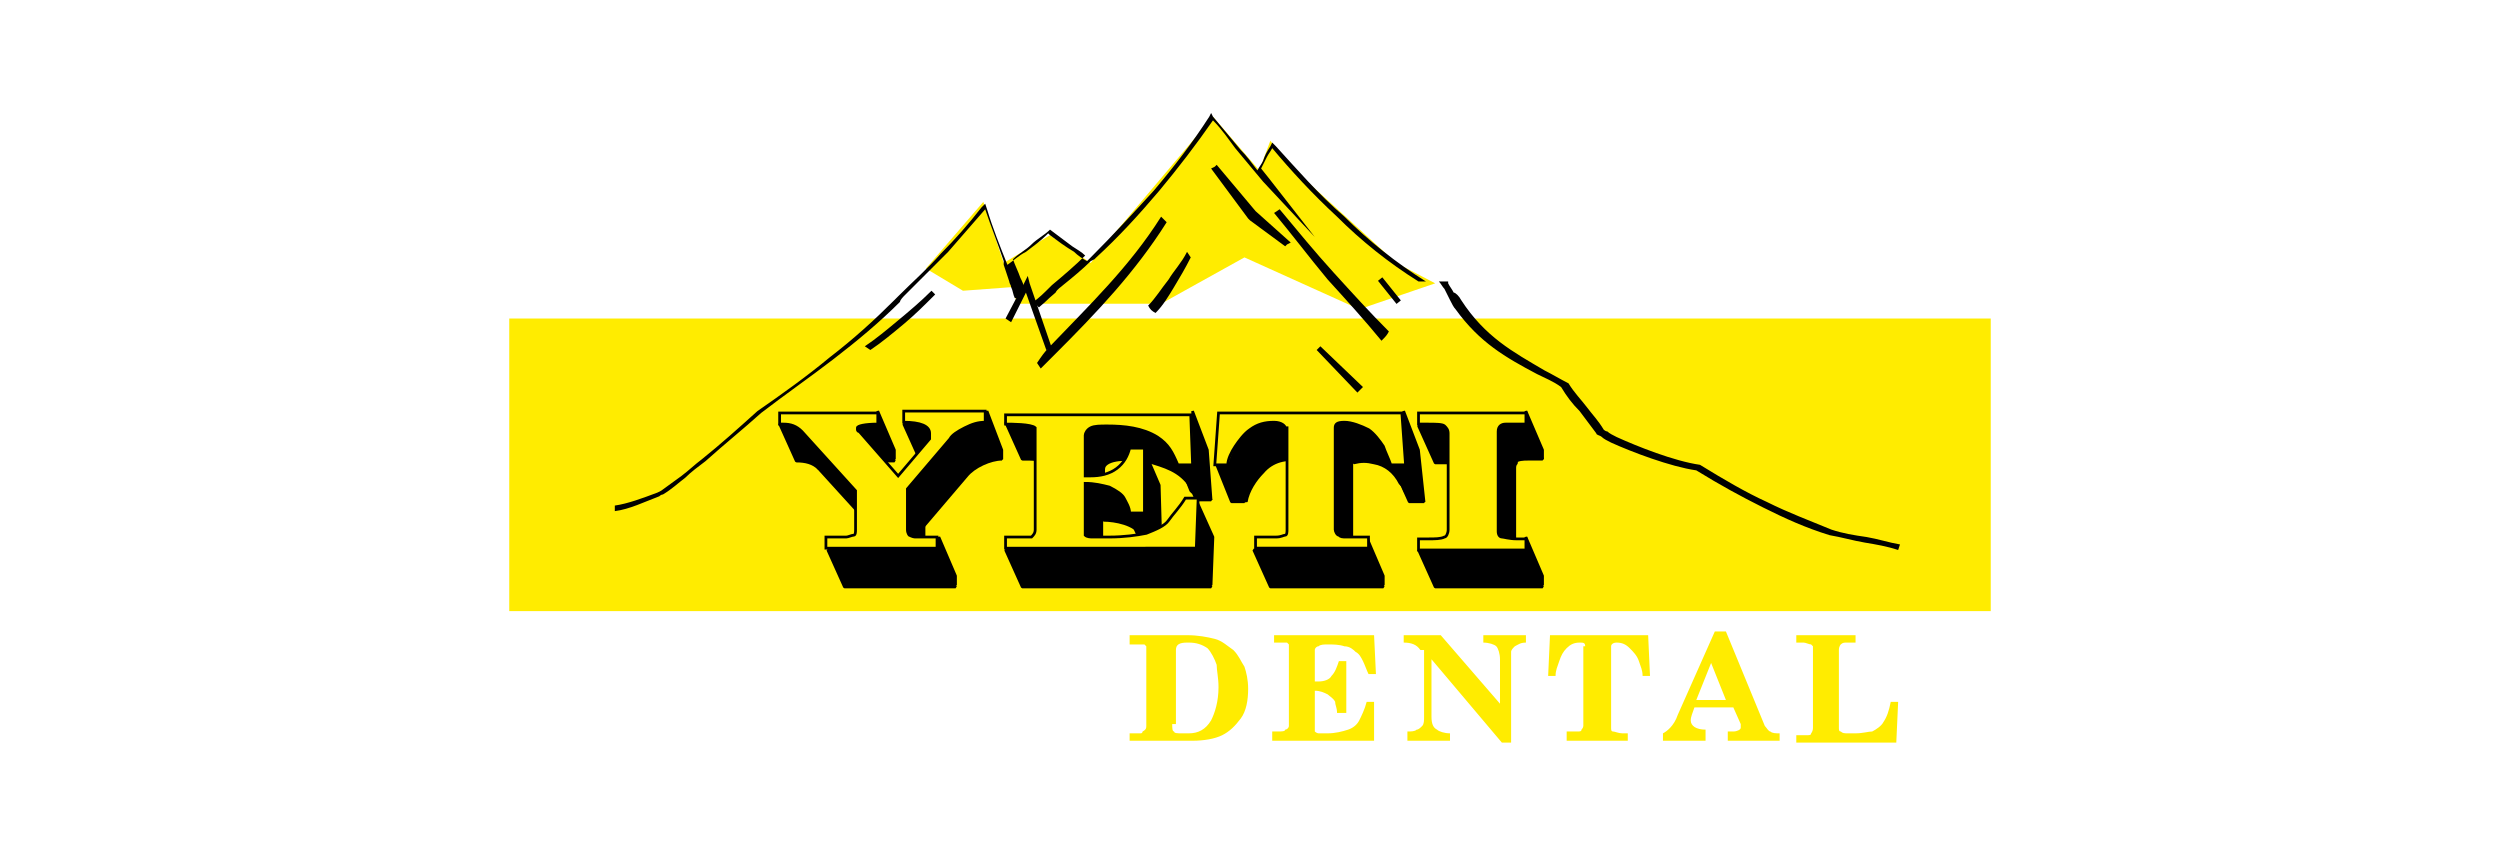 <?xml version="1.0" encoding="utf-8"?>
<!-- Generator: Adobe Illustrator 25.4.1, SVG Export Plug-In . SVG Version: 6.00 Build 0)  -->
<svg version="1.1" id="Capa_1" xmlns="http://www.w3.org/2000/svg" xmlns:xlink="http://www.w3.org/1999/xlink" x="0px" y="0px"
	 viewBox="0 0 135 46" style="enable-background:new 0 0 135 46;" xml:space="preserve">
<style type="text/css">
	.st0{fill:#FFEC00;}
	.st1{fill-rule:evenodd;clip-rule:evenodd;fill:#FFEC00;}
	.st2{fill-rule:evenodd;clip-rule:evenodd;}
	.st3{fill:none;stroke:#000000;stroke-width:0.141;stroke-linejoin:bevel;stroke-miterlimit:22.926;}
	.st4{fill:none;stroke:#000000;stroke-width:0.149;stroke-miterlimit:22.926;}
</style>
<polygon class="st0" points="50,14.5 52,15.7 54.7,15.5 54.9,16.4 62.7,16.4 67.2,13.9 73.4,16.7 77.5,15.3 75.4,14.2 69.6,8.9 
	68.6,7.6 68,9.2 65.5,6.3 60.1,12.7 58.9,14.2 56.7,12.7 54.2,14.2 53.1,10.9 "/>
<g>
	<path class="st1" d="M97.9,35.1c0-0.1,0-0.2,0-0.2c0,0-0.1-0.1-0.1-0.1c-0.1,0-0.3-0.1-0.4-0.1H97v-0.4h3.2v0.4h-0.5
		c-0.1,0-0.2,0-0.3,0.1c0,0-0.1,0.1-0.1,0.3v4.2c0,0.1,0,0.2,0.1,0.2c0.1,0.1,0.2,0.1,0.4,0.1c0.2,0,0.3,0,0.4,0
		c0.4,0,0.7-0.1,0.9-0.1c0.2-0.1,0.5-0.3,0.6-0.5c0.2-0.3,0.3-0.6,0.4-1.1h0.4l-0.1,2.2H97v-0.4c0.3,0,0.5,0,0.6,0
		c0.1,0,0.2,0,0.2-0.1c0,0,0.1-0.1,0.1-0.3V35.1z M92.4,35.8l-0.8,2h1.6L92.4,35.8z M90.6,38.6l2-4.5h0.6l2.1,5.1
		c0.1,0.1,0.2,0.3,0.3,0.3c0.1,0.1,0.3,0.1,0.5,0.1V40h-2.8v-0.5h0.3c0.2,0,0.4-0.1,0.4-0.2c0-0.1,0-0.1,0-0.2l-0.4-0.9h-2.1
		c-0.1,0.3-0.2,0.5-0.2,0.7c0,0.3,0.3,0.5,0.8,0.5V40h-2.3v-0.4C90,39.5,90.4,39.2,90.6,38.6 M85.6,34.9c0-0.2-0.1-0.2-0.3-0.2
		c-0.3,0-0.5,0.1-0.7,0.3c-0.2,0.2-0.3,0.4-0.4,0.7c-0.1,0.3-0.2,0.5-0.2,0.8h-0.4l0.1-2.2H89l0.1,2.2h-0.4c0-0.3-0.1-0.5-0.2-0.8
		c-0.1-0.3-0.3-0.5-0.5-0.7c-0.2-0.2-0.4-0.3-0.7-0.3c-0.2,0-0.3,0.1-0.3,0.2v4.4c0,0.1,0,0.2,0.1,0.2c0.1,0,0.3,0.1,0.5,0.1
		c0.1,0,0.2,0,0.3,0V40h-3.3v-0.5c0.3,0,0.5,0,0.6,0c0.1,0,0.2,0,0.2-0.1c0,0,0.1-0.1,0.1-0.2V34.9z M76.7,35.1
		c-0.2-0.3-0.5-0.4-0.9-0.4v-0.4h2l3.2,3.7v-2.4c0-0.3-0.1-0.6-0.2-0.7c-0.1-0.1-0.4-0.2-0.7-0.2v-0.4h2.3v0.4
		c-0.3,0-0.4,0.1-0.6,0.2c-0.1,0.1-0.2,0.2-0.2,0.3c0,0.1,0,0.3,0,0.5v4.4h-0.5l-3.8-4.5v3.1c0,0.4,0.1,0.6,0.3,0.7
		c0.1,0.1,0.4,0.2,0.7,0.2V40h-2.3v-0.5c0.2,0,0.4,0,0.5-0.1c0.1,0,0.2-0.1,0.3-0.2c0.1-0.1,0.1-0.3,0.1-0.5V35.1z M69.6,39.2v-4.1
		c0-0.1,0-0.2,0-0.3c0,0-0.1-0.1-0.1-0.1c0,0-0.1,0-0.3,0h-0.4v-0.4l5.4,0l0.1,2.1h-0.4c-0.1-0.2-0.2-0.5-0.3-0.7
		c-0.1-0.2-0.2-0.4-0.4-0.5c-0.1-0.1-0.3-0.3-0.6-0.3c-0.3-0.1-0.6-0.1-0.9-0.1c-0.2,0-0.4,0-0.5,0.1C71.1,34.9,71,35,71,35.1v1.7
		h0.2c0.3,0,0.6-0.1,0.7-0.3c0.2-0.2,0.3-0.5,0.4-0.8h0.4l0,2.8h-0.5c0-0.3-0.1-0.4-0.1-0.6c-0.1-0.2-0.3-0.3-0.4-0.4
		c-0.2-0.1-0.4-0.2-0.7-0.2v1.9c0,0.1,0,0.2,0,0.3c0,0,0.1,0.1,0.2,0.1c0.1,0,0.3,0,0.5,0c0.4,0,0.8-0.1,1.1-0.2
		c0.3-0.1,0.5-0.3,0.6-0.5c0.1-0.2,0.3-0.6,0.4-1l0.4,0L74.2,40h-5.5v-0.5c0.1,0,0.3,0,0.3,0c0.2,0,0.4,0,0.4-0.1
		C69.5,39.4,69.6,39.3,69.6,39.2 M63.3,39.1c0,0.2,0,0.4,0.1,0.4c0,0.1,0.2,0.1,0.4,0.1c0.1,0,0.3,0,0.4,0c0.5,0,0.9-0.2,1.2-0.7
		c0.2-0.4,0.4-1,0.4-1.8c0-0.5-0.1-0.9-0.1-1.2c-0.1-0.3-0.3-0.7-0.5-0.9c-0.3-0.2-0.6-0.3-1-0.3h-0.1c-0.4,0-0.6,0.1-0.6,0.4V39.1z
		 M61.9,39.2v-4c0-0.1,0-0.3,0-0.3c0,0-0.1-0.1-0.1-0.1c-0.1,0-0.2,0-0.4,0H61v-0.5h3.1c0.6,0,1.1,0.1,1.5,0.2
		c0.4,0.1,0.7,0.4,1,0.6c0.3,0.3,0.4,0.6,0.6,0.9c0.1,0.3,0.2,0.7,0.2,1.2c0,0.6-0.1,1.2-0.4,1.6c-0.3,0.4-0.6,0.7-1,0.9
		c-0.4,0.2-1,0.3-1.6,0.3H61v-0.4c0.1,0,0.2,0,0.3,0c0.1,0,0.3,0,0.3,0c0.1,0,0.1-0.1,0.1-0.1C61.9,39.4,61.9,39.3,61.9,39.2"/>
	<rect x="27.5" y="17.2" class="st1" width="80" height="15.8"/>
	<path class="st2" d="M46.7,18.7c0.6-0.4,1.2-0.9,1.8-1.4c0.6-0.5,1.2-1,1.8-1.6c0.1,0.1,0.2,0.2,0.2,0.2c-0.6,0.6-1.1,1.1-1.7,1.6
		c-0.6,0.5-1.2,1-1.8,1.4L46.7,18.7z"/>
	<path d="M73.3,21.2l-2.2-2.3l0.2-0.2l2.3,2.2C73.5,21,73.4,21.1,73.3,21.2"/>
	<path d="M74.6,18.4c-0.9-1.1-1.9-2.2-2.9-3.3c-1-1.2-1.9-2.4-2.9-3.6l0.3-0.2c1,1.2,1.9,2.3,2.9,3.4c1,1.1,2,2.2,3,3.2
		C74.9,18.1,74.8,18.2,74.6,18.4"/>
	<path d="M64.3,13.9c-0.3,0.6-0.6,1.1-0.9,1.6c-0.3,0.5-0.6,1-1,1.4c-0.2-0.1-0.3-0.2-0.4-0.4c0.4-0.4,0.7-0.9,1.1-1.4
		c0.3-0.5,0.7-0.9,1-1.5L64.3,13.9z"/>
	<path d="M56,16.7L56,16.7z M78.9,16.2c1.3,2,2.8,2.8,4.5,3.8c0.4,0.2,0.9,0.5,1.3,0.7l0,0l0,0c0.3,0.5,0.7,0.9,1,1.3
		c0.3,0.4,0.6,0.7,0.9,1.2c0,0,0.1,0.1,0.2,0.1c0.1,0.1,0.3,0.2,0.5,0.3c1.1,0.5,3.1,1.3,4.5,1.5l0,0l0,0c1.3,0.8,2.5,1.5,3.6,2
		c1.2,0.6,2.3,1,3.5,1.5c0.6,0.2,1.2,0.3,1.9,0.4c0.6,0.1,1.2,0.3,1.8,0.4l-0.1,0.3c-0.6-0.2-1.2-0.3-1.8-0.4
		c-0.6-0.1-1.3-0.3-1.9-0.4l0,0c-1.3-0.4-2.4-0.9-3.6-1.5c-1.2-0.6-2.3-1.2-3.6-2c-1.4-0.2-3.5-1-4.6-1.5c-0.2-0.1-0.4-0.2-0.5-0.3
		c-0.1-0.1-0.3-0.1-0.3-0.2l0,0l0,0l0,0c-0.3-0.4-0.6-0.8-0.9-1.2c-0.4-0.4-0.7-0.8-1-1.3c-0.4-0.3-0.9-0.5-1.3-0.7
		c-1.7-0.9-3.1-1.7-4.4-3.5c-0.1-0.1-0.2-0.3-0.3-0.5c-0.1-0.2-0.2-0.4-0.3-0.6c-0.1-0.1-0.2-0.3-0.3-0.4c-0.2,0-0.3,0-0.4,0
		c-0.2,0-0.4,0-0.7,0l0,0l0,0c-1.6-1-3.1-2.2-4.4-3.5c-1.3-1.2-2.5-2.5-3.5-3.7c-0.1,0.2-0.2,0.3-0.3,0.5c-0.1,0.2-0.2,0.4-0.3,0.6
		l0.4,0.5l2.5,3.2l-2.8-3c-0.5-0.6-1-1.2-1.5-1.8C66.4,7.6,66,7,65.5,6.5c-0.9,1.3-1.9,2.6-2.9,3.8c-1.1,1.3-2.2,2.5-3.4,3.6l0,0h0
		L59.1,14l0,0l-0.2,0.1c-0.4,0.4-1,0.9-1.5,1.3c-0.1,0.1-0.3,0.2-0.4,0.4l0,0c-0.7,0.6-0.2,0.2-0.9,0.8l0,0l-0.2-0.2l-0.1-0.1l0,0
		l0,0l0,0l0,0c0.3-0.2,0.6-0.5,0.9-0.8l0.1-0.1c0.6-0.5,1.3-1.1,1.8-1.6c-0.2-0.2-0.4-0.3-0.7-0.5c-0.4-0.3-0.8-0.6-1.2-0.9
		c-0.3,0.3-0.7,0.5-1,0.8v0c-0.3,0.3-0.7,0.5-1,0.8c0.1,0.3,0.3,0.7,0.4,1c0.1,0.2,0.2,0.4,0.2,0.6L55,16.1l-0.2,0v0l0,0
		c-0.1-0.2-0.1-0.4-0.2-0.6c0-0.1-0.1-0.2-0.1-0.3l-0.3-0.9l0,0l0-0.1l0,0l0-0.1c-0.3-0.9-0.7-1.9-1-2.8c-0.7,0.8-1.3,1.5-2,2.3
		c-0.8,0.8-1.6,1.6-2.4,2.4c0,0-0.2,0.2-0.2,0.3c-1.1,1.1-2.3,2.1-3.6,3.1c-1.3,1-2.6,1.9-3.9,2.9l0,0c-1,0.9-2,1.7-3,2.6l0,0l0,0
		c-0.4,0.3-0.8,0.6-1.1,0.9c-0.4,0.3-0.7,0.6-1.2,0.9l0,0l0,0c-0.1,0-0.2,0.1-0.2,0.1c-0.8,0.3-1.6,0.7-2.4,0.8l0-0.3
		c0.7-0.1,1.5-0.4,2.3-0.7l0.2-0.1c0.4-0.3,0.7-0.5,1.1-0.8c0.4-0.3,0.7-0.6,1.1-0.9c1-0.8,2-1.7,3-2.6l0,0l0,0l0,0
		c1.3-0.9,2.7-1.9,3.9-2.9c1.3-1,2.4-2,3.5-3.1c0,0,0,0,0,0c0,0,0.2-0.2,0.2-0.2v0l0,0c0.8-0.8,1.6-1.5,2.3-2.3
		c0.8-0.8,1.5-1.6,2.2-2.5l0.2-0.2l0.1,0.3c0.3,1,0.7,2,1.1,3l0,0c0.3-0.2,0.6-0.5,1-0.7v0c0.4-0.3,0.8-0.6,1.1-0.9l0,0h0l0.1-0.1
		l0.1,0.1c0.4,0.3,0.8,0.6,1.3,0.9c0.2,0.2,0.5,0.4,0.7,0.5l0.2-0.2c1.2-1.2,2.3-2.4,3.4-3.6c1.1-1.3,2.1-2.6,3-4l0.1-0.2l0.1,0.2
		c0.5,0.6,1,1.2,1.5,1.8c0.3,0.3,0.6,0.7,0.9,1.1c0.1-0.2,0.2-0.3,0.3-0.5c0.1-0.3,0.2-0.5,0.4-0.8v0v0l0.1-0.2l0.2,0.2
		c1.1,1.2,2.3,2.6,3.7,3.8c1.3,1.3,2.8,2.5,4.4,3.5c0.3,0,0.4,0,0.6,0c0.2,0,0.3,0,0.5,0l0.1,0l0,0.1c0.1,0.2,0.2,0.3,0.3,0.5
		C78.6,15.8,78.8,16,78.9,16.2"/>
	<polygon class="st2" points="65.7,8.9 65.7,8.9 67.8,11.4 69.7,13.1 69.5,13.2 69.4,13.3 67.5,11.9 67.4,11.8 67.4,11.8 65.4,9.1 
		65.6,9 65.7,8.9 65.7,8.9 	"/>
	<rect x="74.9" y="14.9" transform="matrix(0.78 -0.625 0.625 0.78 6.677 50.354)" width="0.3" height="1.6"/>
	<polygon points="54.3,17.2 55.3,15.3 55.5,14.9 55.6,15.3 56.8,18.8 56.5,18.9 55.4,15.8 54.6,17.4 	"/>
	<path d="M56,19.6L56,19.6L56,19.6c0.2-0.3,0.4-0.6,0.7-0.9c2.1-2.2,4.3-4.3,6-7L63,12l0,0l0,0c-1.7,2.7-3.8,4.9-6,7.1
		c-0.3,0.3-0.5,0.5-0.8,0.8L56,19.6z"/>
	<path class="st2" d="M43.3,23.3"/>
	<path class="st3" d="M43.3,23.3L43.3,23.3z M44.2,25.3L44.2,25.3z"/>
	<path class="st2" d="M43.3,23.3l0.9,2c-0.3-0.3-0.7-0.4-1.2-0.4l-0.9-2C42.5,22.7,43,22.9,43.3,23.3"/>
	<path class="st3" d="M43.3,23.3l0.9,2c-0.3-0.3-0.7-0.4-1.2-0.4l-0.9-2C42.5,22.7,43,22.9,43.3,23.3z"/>
	<polygon class="st2" points="46.3,23.1 47.2,25.1 47.2,25.1 46.3,23.1 	"/>
	<polygon class="st3" points="46.3,23.1 47.2,25.1 47.2,25.1 46.3,23.1 	"/>
	<polygon class="st2" points="46.3,26.6 47.2,28.6 44.2,25.3 43.3,23.3 	"/>
	<polygon class="st3" points="46.3,26.6 47.2,28.6 44.2,25.3 43.3,23.3 	"/>
	<polygon class="st2" points="47.4,22.8 48.3,24.9 48,24.9 47.8,24.9 47.6,24.9 47.5,24.9 47.3,25 47.2,25 47.2,25 47.2,25.1 
		46.3,23.1 46.3,23 46.3,23 46.4,22.9 46.6,22.9 46.7,22.9 46.9,22.9 47.1,22.8 	"/>
	<polygon class="st3" points="47.4,22.8 48.3,24.9 48,24.9 47.8,24.9 47.6,24.9 47.5,24.9 47.3,25 47.2,25 47.2,25 47.2,25.1 
		46.3,23.1 46.3,23 46.3,23 46.4,22.9 46.6,22.9 46.7,22.9 46.9,22.9 47.1,22.8 	"/>
	<polygon class="st2" points="47.4,22.2 48.3,24.3 48.3,24.8 47.4,22.8 	"/>
	<polygon class="st3" points="47.4,22.2 48.3,24.3 48.3,24.8 47.4,22.8 	"/>
	<polygon class="st2" points="46.3,23.2 47.2,25.2 47.3,25.3 46.4,23.3 	"/>
	<polygon class="st3" points="46.3,23.2 47.2,25.2 47.3,25.3 46.4,23.3 	"/>
	<polygon class="st2" points="49,26.4 49.9,28.4 49.9,30.6 49.9,30.7 49.9,30.8 50,30.9 49.1,28.9 49.1,28.8 49,28.7 49,28.6 	"/>
	<polygon class="st3" points="49,26.4 49.9,28.4 49.9,30.6 49.9,30.7 49.9,30.8 50,30.9 49.1,28.9 49.1,28.8 49,28.7 49,28.6 	"/>
	<polygon class="st2" points="50.2,23.3 51.1,25.3 51.1,25.2 51,25.1 50.8,25 50.6,25 50.3,24.9 50.1,24.9 49.7,24.9 48.8,22.9 
		49.2,22.8 49.5,22.9 49.7,22.9 49.9,23 50.1,23.1 50.2,23.2 	"/>
	<polygon class="st3" points="50.2,23.3 51.1,25.3 51.1,25.2 51,25.1 50.8,25 50.6,25 50.3,24.9 50.1,24.9 49.7,24.9 48.8,22.9 
		49.2,22.8 49.5,22.9 49.7,22.9 49.9,23 50.1,23.1 50.2,23.2 	"/>
	<path class="st2" d="M50.2,23.7"/>
	<path class="st3" d="M50.2,23.7L50.2,23.7z M51.1,25.7L51.1,25.7z"/>
	<polygon class="st2" points="50.7,29 51.6,31.1 51.6,31.6 50.7,29.6 	"/>
	<polygon class="st3" points="50.7,29 51.6,31.1 51.6,31.6 50.7,29.6 	"/>
	<polygon class="st2" points="50.7,29.6 51.6,31.7 45.6,31.7 44.7,29.7 	"/>
	<polygon class="st3" points="50.7,29.6 51.6,31.7 45.6,31.7 44.7,29.7 	"/>
	<polygon class="st2" points="53.3,22.2 54.1,24.3 54.1,24.8 53.2,22.8 	"/>
	<polygon class="st3" points="53.3,22.2 54.1,24.3 54.1,24.8 53.2,22.8 	"/>
	<path class="st2" d="M53.2,22.8l0.9,2c-0.6,0-1.5,0.4-1.9,0.9l-2.3,2.7l-0.9-2l2.3-2.7c0.4-0.5,1.2-0.8,1.8-0.9H53.2z"/>
	<path class="st3" d="M53.2,22.8l0.9,2c-0.6,0-1.5,0.4-1.9,0.9l-2.3,2.7l-0.9-2l2.3-2.7c0.4-0.5,1.2-0.8,1.8-0.9H53.2z"/>
	<path class="st2" d="M55.9,23l0.9,2c-0.3-0.2-1.1-0.2-1.6-0.2l-0.9-2C54.6,22.9,55.5,22.8,55.9,23"/>
	<path class="st3" d="M55.9,23l0.9,2c-0.3-0.2-1.1-0.2-1.6-0.2l-0.9-2C54.6,22.9,55.5,22.8,55.9,23z"/>
	<path class="st2" d="M58.6,26.1l0.9,2v2.4v0.1l0,0.1l0,0.1v0l-0.9-2c0-0.1,0-0.2,0-0.4V26.1z"/>
	<path class="st3" d="M58.6,26.1l0.9,2v2.4v0.1l0,0.1l0,0.1v0l-0.9-2c0-0.1,0-0.2,0-0.4V26.1z"/>
	<path class="st2" d="M63.4,24.4l0.9,2l0-0.1c-0.6-0.9-1.4-1.1-2.4-1.4c-0.6-0.1-1.8-0.2-2.2,0.2c-0.1,0.1-0.1,0.2-0.1,0.3v2.2
		l-0.9-2v-2.2c0.1-0.8,1.6-0.6,2.1-0.5C61.8,23,62.9,23.4,63.4,24.4"/>
	<path class="st3" d="M63.4,24.4l0.9,2l0-0.1c-0.6-0.9-1.4-1.1-2.4-1.4c-0.6-0.1-1.8-0.2-2.2,0.2c-0.1,0.1-0.1,0.2-0.1,0.3v2.2
		l-0.9-2v-2.2c0.1-0.8,1.6-0.6,2.1-0.5C61.8,23,62.9,23.4,63.4,24.4z"/>
	<path class="st2" d="M60.7,27l0.9,2L61.6,29l0-0.1c-0.3-0.6-1.4-0.8-2-0.8l-0.9-2C59.6,26.1,60.2,26.3,60.7,27"/>
	<path class="st3" d="M60.7,27l0.9,2L61.6,29l0-0.1c-0.3-0.6-1.4-0.8-2-0.8l-0.9-2C59.6,26.1,60.2,26.3,60.7,27z"/>
	<polygon class="st2" points="61.7,24.1 62.6,26.2 62.7,29.7 61.8,27.7 	"/>
	<polygon class="st3" points="61.7,24.1 62.6,26.2 62.7,29.7 61.8,27.7 	"/>
	<polygon class="st2" points="60.8,27.3 61.7,29.3 61.7,29.2 60.8,27.2 	"/>
	<polygon class="st3" points="60.8,27.3 61.7,29.3 61.7,29.2 60.8,27.2 	"/>
	<polygon class="st2" points="61.8,27.7 62.7,29.7 61.8,29.7 60.9,27.7 	"/>
	<polygon class="st3" points="61.8,27.7 62.7,29.7 61.8,29.7 60.9,27.7 	"/>
	<polygon class="st2" points="63.5,24.6 64.4,26.6 64.3,26.5 63.5,24.5 	"/>
	<polygon class="st3" points="63.5,24.6 64.4,26.6 64.3,26.5 63.5,24.5 	"/>
	<polygon class="st2" points="64.4,22.2 65.2,24.3 65.4,27 64.5,25 	"/>
	<polygon class="st3" points="64.4,22.2 65.2,24.3 65.4,27 64.5,25 	"/>
	<polygon class="st2" points="64.5,25 65.4,27 64.6,27 63.7,25 	"/>
	<polygon class="st3" points="64.5,25 65.4,27 64.6,27 63.7,25 	"/>
	<polygon class="st2" points="64.5,29.6 65.4,31.7 55.2,31.7 54.3,29.7 	"/>
	<polygon class="st3" points="64.5,29.6 65.4,31.7 55.2,31.7 54.3,29.7 	"/>
	<polygon class="st2" points="64.6,27 65.5,29 65.4,31.6 64.5,29.6 	"/>
	<polygon class="st3" points="64.6,27 65.5,29 65.4,31.6 64.5,29.6 	"/>
	<polygon class="st2" points="66.3,25.1 67.2,27.1 66.5,27.1 65.7,25.1 	"/>
	<polygon class="st3" points="66.3,25.1 67.2,27.1 66.5,27.1 65.7,25.1 	"/>
	<path class="st2" d="M69.4,23.1l0.9,2l0-0.1l-0.1-0.1c-0.7-0.2-1.5,0-2,0.6c-0.4,0.4-0.8,1-0.9,1.6l-0.9-2c0.1-0.6,0.6-1.4,1.1-1.8
		c0.5-0.4,1.2-0.5,1.8-0.4L69.4,23.1L69.4,23.1z"/>
	<path class="st3" d="M69.4,23.1l0.9,2l0-0.1l-0.1-0.1c-0.7-0.2-1.5,0-2,0.6c-0.4,0.4-0.8,1-0.9,1.6l-0.9-2c0.1-0.6,0.6-1.4,1.1-1.8
		c0.5-0.4,1.2-0.5,1.8-0.4L69.4,23.1L69.4,23.1z"/>
	<polygon class="st2" points="73.8,29 74.7,31.1 74.7,31.6 73.8,29.6 	"/>
	<polygon class="st3" points="73.8,29 74.7,31.1 74.7,31.6 73.8,29.6 	"/>
	<path class="st2" d="M74.8,24.2l0.9,2l-0.1-0.1c-0.3-0.6-0.8-1-1.4-1.1c-0.4-0.1-0.7-0.1-1.1,0C73.1,24.9,73,25,73,25
		c0,0,0,0.1,0,0.1v5.6l0,0.1l-0.9-2l0-0.1v-5.6l0-0.1l0.1-0.1l0.2,0l0.2,0h0.2l0.2,0l0.2,0l0.2,0l0.2,0l0.1,0l0.2,0.1l0.1,0.1
		l0.1,0.1l0.1,0.1l0.1,0.1l0.1,0.1l0.1,0.1l0.1,0.1l0.1,0.1l0.1,0.1L74.8,24.2z"/>
	<path class="st3" d="M74.8,24.2l0.9,2l-0.1-0.1c-0.3-0.6-0.8-1-1.4-1.1c-0.4-0.1-0.7-0.1-1.1,0C73.1,24.9,73,25,73,25
		c0,0,0,0.1,0,0.1v5.6l0,0.1l-0.9-2l0-0.1v-5.6l0-0.1l0.1-0.1l0.2,0l0.2,0h0.2l0.2,0l0.2,0l0.2,0l0.2,0l0.1,0l0.2,0.1l0.1,0.1
		l0.1,0.1l0.1,0.1l0.1,0.1l0.1,0.1l0.1,0.1l0.1,0.1l0.1,0.1l0.1,0.1L74.8,24.2z"/>
	<polygon class="st2" points="73.8,29.6 74.7,31.7 68.6,31.7 67.7,29.7 	"/>
	<polygon class="st3" points="73.8,29.6 74.7,31.7 68.6,31.7 67.7,29.7 	"/>
	<polygon class="st2" points="75,24.6 75.9,26.6 75.9,26.5 75.8,26.3 74.9,24.3 75,24.4 	"/>
	<polygon class="st3" points="75,24.6 75.9,26.6 75.9,26.5 75.8,26.3 74.9,24.3 75,24.4 	"/>
	<polygon class="st2" points="75.8,22.2 76.6,24.3 76.9,27.1 76,25.1 	"/>
	<polygon class="st3" points="75.8,22.2 76.6,24.3 76.9,27.1 76,25.1 	"/>
	<polygon class="st2" points="76,25.1 76.9,27.1 76.1,27.1 75.2,25.1 	"/>
	<polygon class="st3" points="76,25.1 76.9,27.1 76.1,27.1 75.2,25.1 	"/>
	<path class="st2" d="M78,23l0.9,2l0,0l-0.1,0l-0.1,0l-0.1,0h-0.1l-0.1,0h-0.1H78h-0.5l-0.9-2C77,22.8,77.6,22.8,78,23"/>
	<path class="st3" d="M78,23l0.9,2l0,0l-0.1,0l-0.1,0l-0.1,0h-0.1l-0.1,0h-0.1H78h-0.5l-0.9-2C77,22.8,77.6,22.8,78,23z"/>
	<polygon class="st2" points="78.1,23.1 79,25.1 79,25 78.9,25 78,23 78.1,23 	"/>
	<polygon class="st3" points="78.1,23.1 79,25.1 79,25 78.9,25 78,23 78.1,23 	"/>
	<path class="st2" d="M81,23l0.9,2c-0.1,0.1-0.1,0.2-0.1,0.3v5.4l0,0.1l0,0.1l-0.9-2l0-0.1l0-0.1v-5.4l0-0.1l0-0.1L81,23L81,23z"/>
	<path class="st3" d="M81,23l0.9,2c-0.1,0.1-0.1,0.2-0.1,0.3v5.4l0,0.1l0,0.1l-0.9-2l0-0.1l0-0.1v-5.4l0-0.1l0-0.1L81,23L81,23z"/>
	<polygon class="st2" points="82.4,22.2 83.3,24.3 83.3,24.8 82.4,22.8 	"/>
	<polygon class="st3" points="82.4,22.2 83.3,24.3 83.3,24.8 82.4,22.8 	"/>
	<path class="st2" d="M82.4,22.8l0.9,2c-0.3,0-0.5,0-0.8,0c-0.2,0-0.6,0-0.7,0.2L81,23c0.1-0.2,0.7-0.2,0.8-0.2H82.4z"/>
	<path class="st3" d="M82.4,22.8l0.9,2c-0.3,0-0.5,0-0.8,0c-0.2,0-0.6,0-0.7,0.2L81,23c0.1-0.2,0.7-0.2,0.8-0.2H82.4z"/>
	<polygon class="st2" points="82.4,29 83.3,31.1 83.3,31.6 82.4,29.6 	"/>
	<polygon class="st3" points="82.4,29 83.3,31.1 83.3,31.6 82.4,29.6 	"/>
	<polygon class="st2" points="82.4,29.6 83.3,31.7 77.5,31.7 76.6,29.7 	"/>
	<polygon class="st3" points="82.4,29.6 83.3,31.7 77.5,31.7 76.6,29.7 	"/>
	<path class="st1" d="M78.2,28.6v-5.2c0-0.2-0.1-0.3-0.2-0.4c-0.1-0.1-0.5-0.1-0.9-0.1h-0.5v-0.6h5.8v0.6c-0.4,0-1,0-1.1,0
		c-0.2,0-0.4,0.1-0.4,0.4v5.4c0,0.2,0.1,0.3,0.2,0.3c0.1,0,0.4,0.1,0.8,0.1h0.5v0.6h-5.8v-0.6h0.5c0.4,0,0.7,0,0.9-0.1
		C78.1,29,78.2,28.8,78.2,28.6L78.2,28.6z M69.4,23.1c0-0.1-0.2-0.3-0.6-0.3c-0.5,0-0.9,0.1-1.3,0.4c-0.3,0.2-0.6,0.6-0.8,0.9
		c-0.2,0.3-0.4,0.7-0.4,1h-0.7l0.2-2.8h9.9l0.2,2.8h-0.8c-0.1-0.3-0.3-0.7-0.4-1c-0.2-0.3-0.5-0.7-0.8-0.9c-0.4-0.2-0.9-0.4-1.3-0.4
		c-0.4,0-0.5,0.1-0.5,0.3v5.5c0,0.1,0.1,0.3,0.2,0.3c0.1,0.1,0.2,0.1,0.4,0.1c0.4,0,0.8,0,1.2,0v0.6h-6.1v-0.6h1.1
		c0.3,0,0.4-0.1,0.5-0.1c0.1,0,0.1-0.2,0.1-0.3V23.1z M55.9,28.6v-5.2c0-0.2,0-0.3,0-0.3c-0.2-0.2-1.3-0.2-1.6-0.2v-0.5l10,0
		l0.1,2.7h-0.8c-0.3-0.7-0.5-1.1-1.1-1.5c-0.8-0.5-1.8-0.6-2.7-0.6c-0.4,0-0.7,0-0.9,0.1c-0.2,0.1-0.3,0.3-0.3,0.4v2.2h0.3
		c0.5,0,1-0.1,1.4-0.4c0.4-0.3,0.6-0.7,0.7-1.1h0.8l0,3.5H61c0-0.3-0.2-0.6-0.3-0.8c-0.1-0.2-0.4-0.4-0.8-0.6
		c-0.4-0.1-0.8-0.2-1.3-0.2v2.5c0,0.2,0,0.3,0,0.3C58.7,29,58.9,29,59,29c0.1,0,0.5,0,0.9,0c0.8,0,1.5-0.1,2-0.2
		c0.5-0.2,1-0.4,1.2-0.7c0.2-0.3,0.6-0.7,0.9-1.2l0.7,0l-0.1,2.7H54.3v-0.6c0.5,0,0.9,0,1.4,0C55.8,28.9,55.9,28.8,55.9,28.6
		 M43.3,23.3L43.3,23.3c-0.3-0.3-0.6-0.4-1-0.4h-0.2v-0.6h5.3v0.6c-0.7,0-1.1,0.1-1.1,0.2c0,0,0,0,0,0.1c0,0,0,0.1,0.1,0.1l2.1,2.4
		l1.7-2c0,0,0,0,0-0.1c0,0,0-0.1,0-0.2c0-0.4-0.5-0.6-1.4-0.6v-0.6h4.4v0.6c-0.4,0-0.7,0.1-1.1,0.3c-0.4,0.2-0.7,0.4-0.8,0.6
		L49,26.4v2.2c0,0.2,0.1,0.3,0.1,0.3c0,0,0.2,0.1,0.3,0.1c0.2,0,0.6,0,1.2,0v0.6h-6v-0.6h0.6h0.5c0.1,0,0.3-0.1,0.4-0.1
		c0.1,0,0.1-0.2,0.1-0.3v-2.1L43.3,23.3z"/>
	<path class="st4" d="M78.2,28.6v-5.2c0-0.2-0.1-0.3-0.2-0.4c-0.1-0.1-0.5-0.1-0.9-0.1h-0.5v-0.6h5.8v0.6c-0.4,0-1,0-1.1,0
		c-0.2,0-0.4,0.1-0.4,0.4v5.4c0,0.2,0.1,0.3,0.2,0.3c0.1,0,0.4,0.1,0.8,0.1h0.5v0.6h-5.8v-0.6h0.5c0.4,0,0.7,0,0.9-0.1
		C78.1,29,78.2,28.8,78.2,28.6L78.2,28.6z M69.4,23.1c0-0.1-0.2-0.3-0.6-0.3c-0.5,0-0.9,0.1-1.3,0.4c-0.3,0.2-0.6,0.6-0.8,0.9
		c-0.2,0.3-0.4,0.7-0.4,1h-0.7l0.2-2.8h9.9l0.2,2.8h-0.8c-0.1-0.3-0.3-0.7-0.4-1c-0.2-0.3-0.5-0.7-0.8-0.9c-0.4-0.2-0.9-0.4-1.3-0.4
		c-0.4,0-0.5,0.1-0.5,0.3v5.5c0,0.1,0.1,0.3,0.2,0.3c0.1,0.1,0.2,0.1,0.4,0.1c0.4,0,0.8,0,1.2,0v0.6h-6.1v-0.6h1.1
		c0.3,0,0.4-0.1,0.5-0.1c0.1,0,0.1-0.2,0.1-0.3V23.1z M55.9,28.6v-5.2c0-0.2,0-0.3,0-0.3c-0.2-0.2-1.3-0.2-1.6-0.2v-0.5l10,0
		l0.1,2.7h-0.8c-0.3-0.7-0.5-1.1-1.1-1.5c-0.8-0.5-1.8-0.6-2.7-0.6c-0.4,0-0.7,0-0.9,0.1c-0.2,0.1-0.3,0.3-0.3,0.4v2.2h0.3
		c0.5,0,1-0.1,1.4-0.4c0.4-0.3,0.6-0.7,0.7-1.1h0.8l0,3.5H61c0-0.3-0.2-0.6-0.3-0.8c-0.1-0.2-0.4-0.4-0.8-0.6
		c-0.4-0.1-0.8-0.2-1.3-0.2v2.5c0,0.2,0,0.3,0,0.3C58.7,29,58.9,29,59,29c0.1,0,0.5,0,0.9,0c0.8,0,1.5-0.1,2-0.2
		c0.5-0.2,1-0.4,1.2-0.7c0.2-0.3,0.6-0.7,0.9-1.2l0.7,0l-0.1,2.7H54.3v-0.6c0.5,0,0.9,0,1.4,0C55.8,28.9,55.9,28.8,55.9,28.6z
		 M43.3,23.3L43.3,23.3c-0.3-0.3-0.6-0.4-1-0.4h-0.2v-0.6h5.3v0.6c-0.7,0-1.1,0.1-1.1,0.2c0,0,0,0,0,0.1c0,0,0,0.1,0.1,0.1l2.1,2.4
		l1.7-2c0,0,0,0,0-0.1c0,0,0-0.1,0-0.2c0-0.4-0.5-0.6-1.4-0.6v-0.6h4.4v0.6c-0.4,0-0.7,0.1-1.1,0.3c-0.4,0.2-0.7,0.4-0.8,0.6
		L49,26.4v2.2c0,0.2,0.1,0.3,0.1,0.3c0,0,0.2,0.1,0.3,0.1c0.2,0,0.6,0,1.2,0v0.6h-6v-0.6h0.6h0.5c0.1,0,0.3-0.1,0.4-0.1
		c0.1,0,0.1-0.2,0.1-0.3v-2.1L43.3,23.3z"/>
</g>
</svg>
